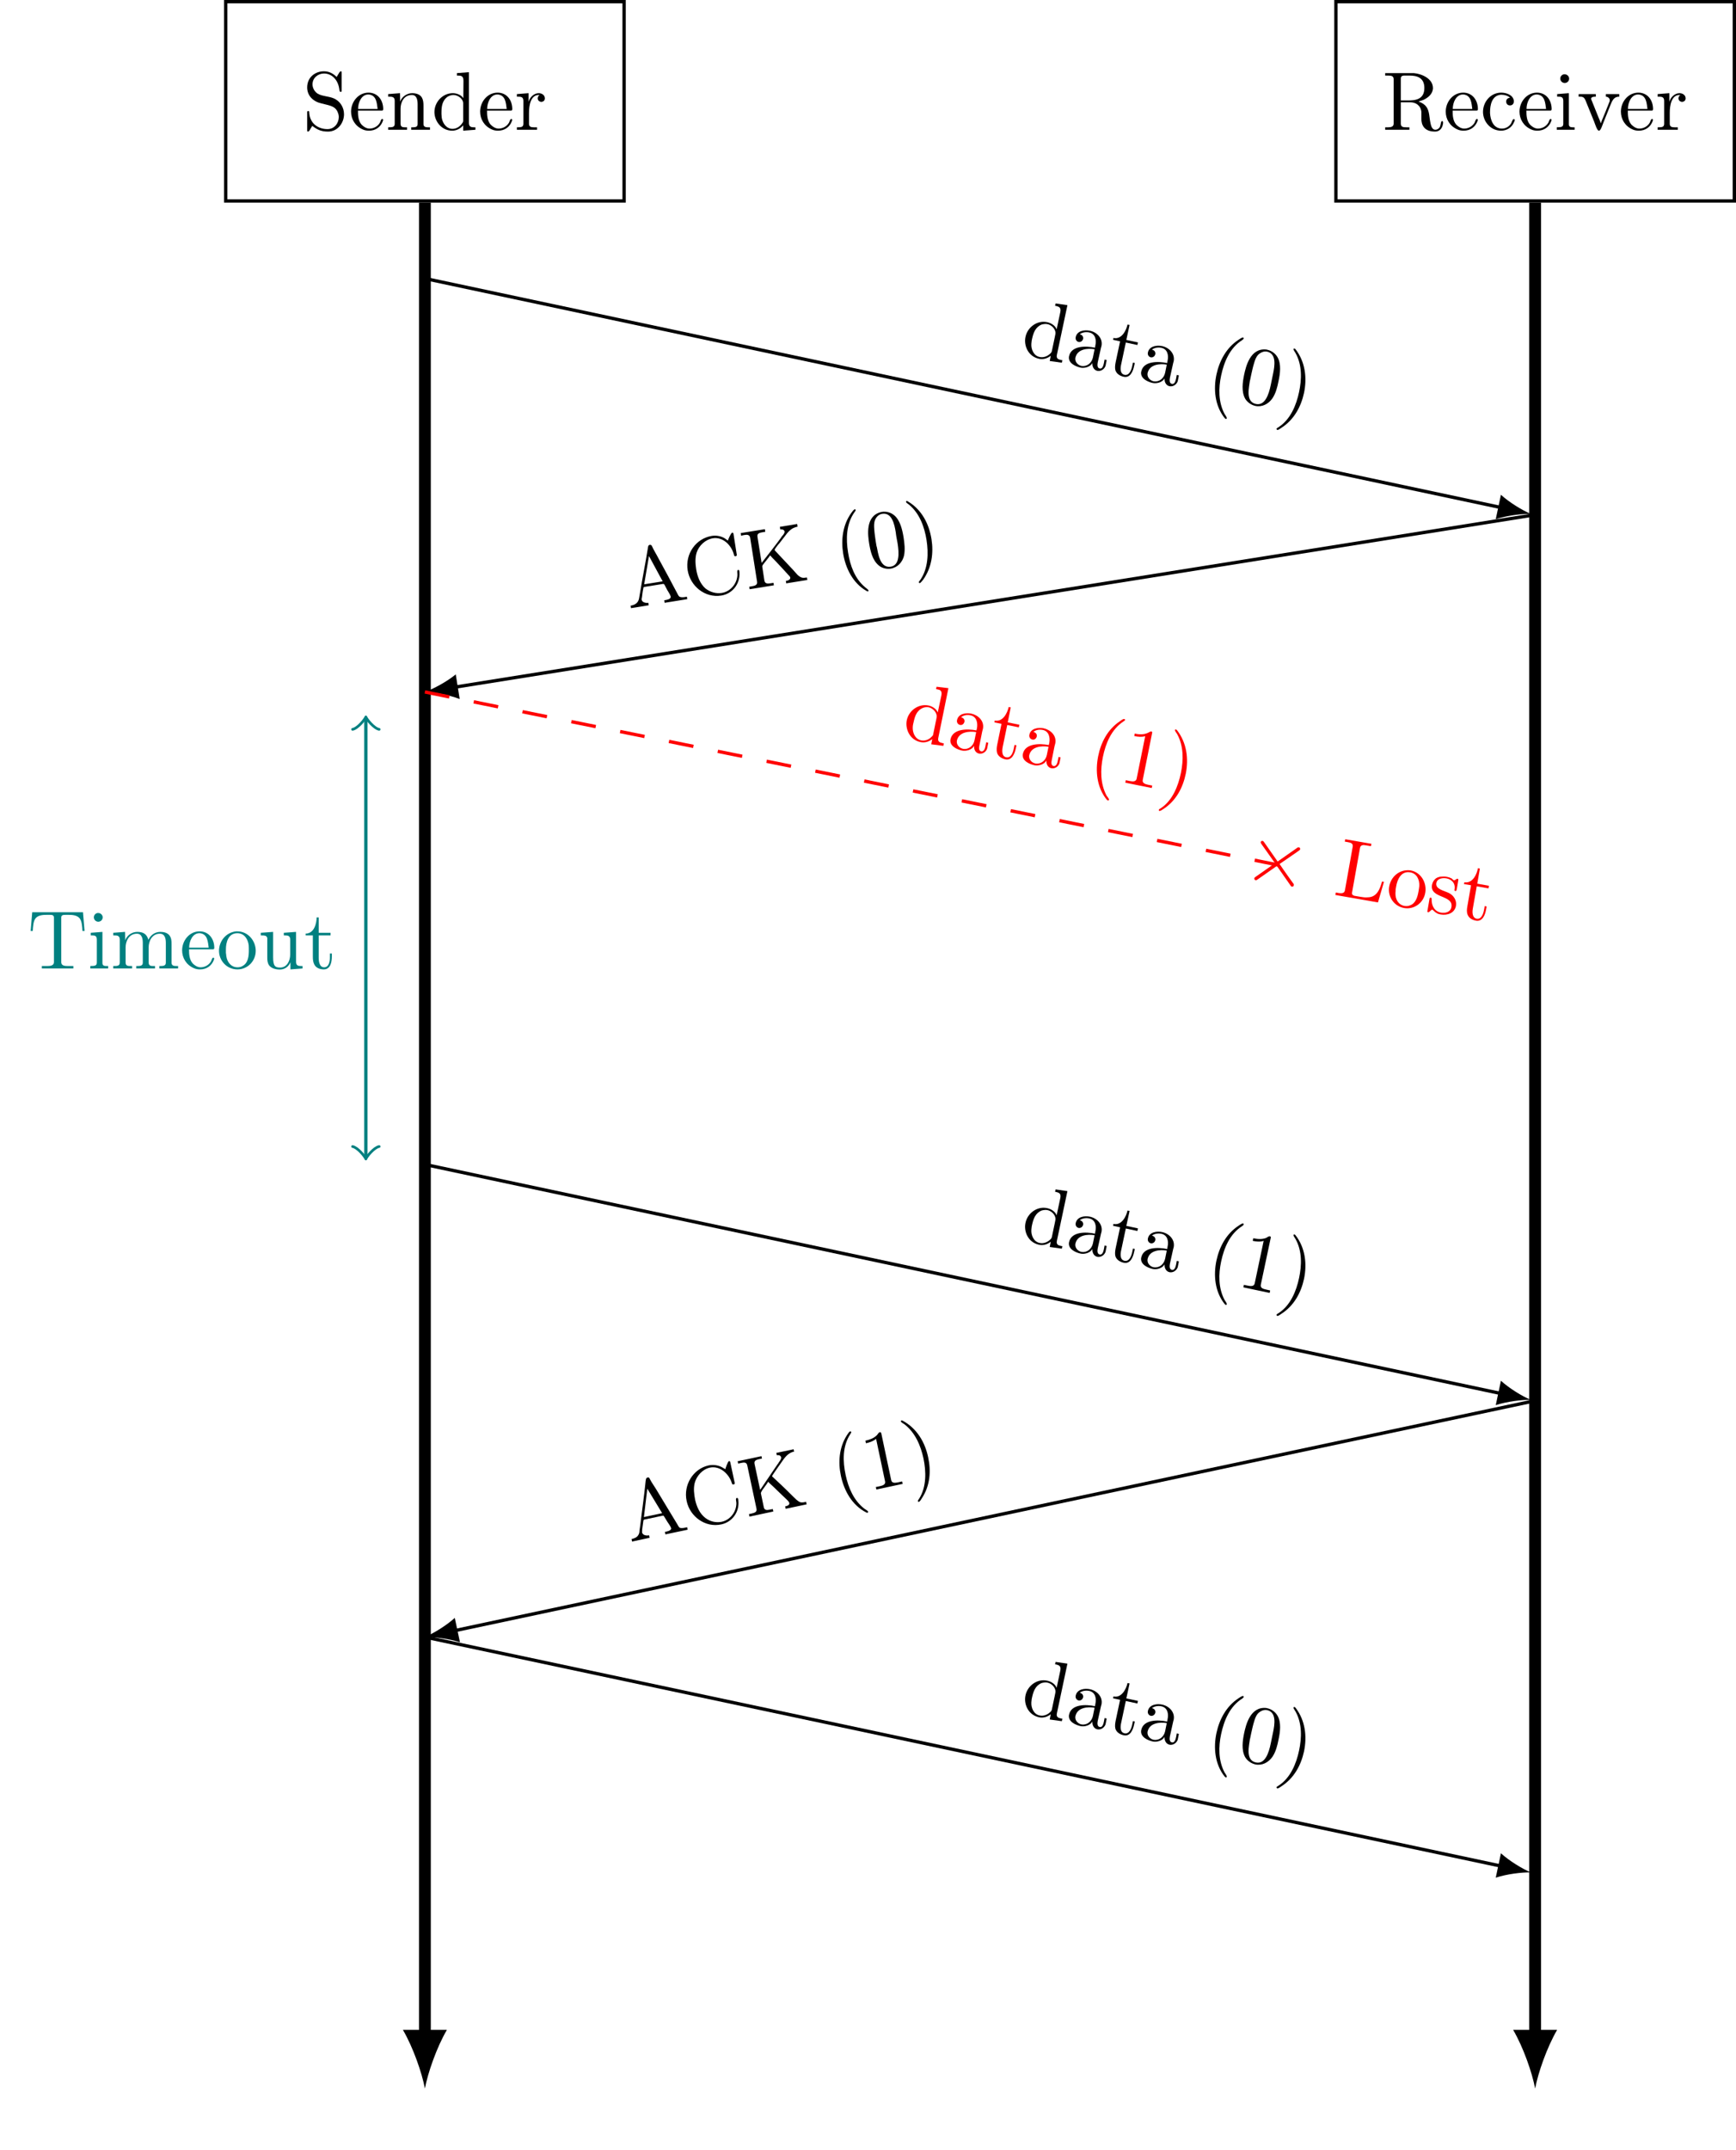 <?xml version="1.0" encoding="UTF-8"?>
<svg xmlns="http://www.w3.org/2000/svg" xmlns:xlink="http://www.w3.org/1999/xlink" width="208.367pt" height="257.919pt" viewBox="0 0 208.367 257.919" version="1.1">
<defs>
<g>
<symbol overflow="visible" id="glyph0-0">
<path style="stroke:none;" d=""/>
</symbol>
<symbol overflow="visible" id="glyph0-1">
<path style="stroke:none;" d="M 1.156 -0.484 C 1.781 0 2.266 0.203 3.047 0.203 C 4.234 0.203 4.969 -0.859 4.969 -1.875 C 4.969 -2.703 4.5 -3.469 3.703 -3.797 C 3.094 -4.047 2.344 -4.031 1.812 -4.344 C 1.422 -4.594 1.188 -5.031 1.188 -5.469 C 1.188 -6.25 1.859 -6.766 2.562 -6.766 C 3.547 -6.766 4.234 -5.969 4.391 -4.969 C 4.422 -4.828 4.391 -4.562 4.578 -4.562 C 4.688 -4.562 4.688 -4.641 4.688 -4.734 L 4.688 -6.891 C 4.688 -6.969 4.672 -7.031 4.594 -7.031 C 4.453 -7.031 4.344 -6.766 4.25 -6.625 C 4.203 -6.547 4.125 -6.438 4.094 -6.344 C 3.672 -6.75 3.203 -7.031 2.547 -7.031 C 1.562 -7.031 0.547 -6.359 0.547 -5.094 C 0.547 -4.062 1.312 -3.375 2.281 -3.172 C 2.5 -3.125 2.688 -3.062 2.906 -3.016 C 3.453 -2.875 4.016 -2.734 4.25 -2.031 C 4.312 -1.875 4.344 -1.719 4.344 -1.562 C 4.344 -0.812 3.828 -0.094 2.984 -0.094 C 2 -0.094 1.031 -0.625 0.828 -1.781 C 0.812 -1.859 0.812 -1.969 0.797 -2.047 L 0.797 -2.125 C 0.797 -2.219 0.75 -2.266 0.672 -2.266 C 0.562 -2.266 0.547 -2.188 0.547 -2.125 L 0.547 0.062 C 0.547 0.141 0.562 0.203 0.641 0.203 C 0.797 0.203 0.906 -0.062 0.984 -0.203 C 1.047 -0.297 1.109 -0.391 1.156 -0.484 Z M 1.156 -0.484 "/>
</symbol>
<symbol overflow="visible" id="glyph0-2">
<path style="stroke:none;" d="M 1.109 -2.312 L 3.984 -2.312 C 4.094 -2.312 4.141 -2.375 4.141 -2.5 C 4.141 -3.547 3.5 -4.469 2.375 -4.469 C 1.156 -4.469 0.281 -3.375 0.281 -2.188 C 0.281 -1.281 0.781 -0.453 1.672 -0.062 C 1.891 0.047 2.156 0.094 2.406 0.094 L 2.438 0.094 C 3.203 0.094 3.844 -0.328 4.109 -1.094 C 4.125 -1.125 4.125 -1.172 4.125 -1.203 C 4.125 -1.266 4.094 -1.312 4.016 -1.312 C 3.875 -1.312 3.812 -0.984 3.75 -0.875 C 3.5 -0.438 3.016 -0.156 2.5 -0.156 C 2.141 -0.156 1.812 -0.359 1.547 -0.625 C 1.141 -1.094 1.109 -1.734 1.109 -2.312 Z M 1.125 -2.516 C 1.125 -3.297 1.531 -4.25 2.359 -4.25 L 2.406 -4.25 C 3.375 -4.156 3.375 -3.125 3.469 -2.516 Z M 1.125 -2.516 "/>
</symbol>
<symbol overflow="visible" id="glyph0-3">
<path style="stroke:none;" d="M 0.312 -4.297 L 0.312 -3.984 L 0.469 -3.984 C 0.797 -3.984 1.094 -3.953 1.094 -3.484 L 1.094 -0.734 C 1.094 -0.328 0.812 -0.312 0.375 -0.312 L 0.312 -0.312 L 0.312 -0.016 L 2.578 -0.016 L 2.578 -0.312 L 2.312 -0.312 C 2.031 -0.312 1.797 -0.359 1.797 -0.734 L 1.797 -2.547 C 1.797 -3.266 2.156 -4.188 3.156 -4.188 C 3.781 -4.188 3.844 -3.5 3.844 -3.078 L 3.844 -0.688 C 3.844 -0.344 3.562 -0.312 3.25 -0.312 L 3.078 -0.312 L 3.078 -0.016 L 5.328 -0.016 L 5.328 -0.312 L 5.078 -0.312 C 4.812 -0.312 4.547 -0.359 4.547 -0.703 L 4.547 -2.875 C 4.547 -3.203 4.531 -3.547 4.375 -3.844 C 4.141 -4.281 3.641 -4.406 3.188 -4.406 C 2.578 -4.406 1.938 -3.984 1.75 -3.391 L 1.734 -4.406 Z M 0.312 -4.297 "/>
</symbol>
<symbol overflow="visible" id="glyph0-4">
<path style="stroke:none;" d="M 3.031 -6.812 L 3.031 -6.516 L 3.188 -6.516 C 3.531 -6.516 3.812 -6.469 3.812 -5.891 L 3.797 -3.797 C 3.562 -4.203 2.984 -4.406 2.531 -4.406 C 1.312 -4.406 0.328 -3.344 0.328 -2.141 C 0.328 -1.078 1.141 0.094 2.469 0.094 C 2.984 0.094 3.453 -0.156 3.781 -0.547 L 3.781 0.094 L 5.25 -0.016 L 5.25 -0.312 L 5.078 -0.312 C 4.781 -0.312 4.469 -0.344 4.469 -0.812 L 4.469 -6.922 Z M 1.172 -1.906 L 1.172 -2.047 C 1.172 -2.797 1.25 -3.531 1.938 -4 C 2.141 -4.109 2.375 -4.188 2.609 -4.188 C 3.094 -4.188 3.781 -3.781 3.781 -3.156 C 3.781 -3.031 3.781 -2.906 3.781 -2.766 L 3.781 -1.109 C 3.781 -0.984 3.734 -0.891 3.656 -0.797 C 3.406 -0.406 2.969 -0.125 2.5 -0.125 C 1.781 -0.125 1.312 -0.781 1.203 -1.469 C 1.188 -1.609 1.188 -1.766 1.172 -1.906 Z M 1.172 -1.906 "/>
</symbol>
<symbol overflow="visible" id="glyph0-5">
<path style="stroke:none;" d="M 0.266 -4.297 L 0.266 -3.984 L 0.422 -3.984 C 0.75 -3.984 1.047 -3.953 1.047 -3.484 L 1.047 -0.734 C 1.047 -0.328 0.766 -0.312 0.328 -0.312 L 0.266 -0.312 L 0.266 -0.016 L 2.688 -0.016 L 2.688 -0.312 C 2.562 -0.312 2.422 -0.312 2.297 -0.312 C 1.984 -0.312 1.719 -0.359 1.719 -0.734 L 1.719 -2.047 C 1.719 -2.906 1.906 -4.188 2.891 -4.188 C 2.938 -4.188 2.953 -4.188 3 -4.172 C 2.844 -4.109 2.766 -3.953 2.766 -3.781 C 2.766 -3.562 2.922 -3.406 3.156 -3.359 C 3.438 -3.359 3.625 -3.531 3.625 -3.781 C 3.625 -4.188 3.25 -4.406 2.891 -4.406 C 2.297 -4.406 1.781 -3.875 1.672 -3.344 L 1.672 -4.406 Z M 0.266 -4.297 "/>
</symbol>
<symbol overflow="visible" id="glyph0-6">
<path style="stroke:none;" d="M 0.344 -6.812 L 0.344 -6.516 C 0.469 -6.516 0.594 -6.516 0.719 -6.516 C 1.078 -6.516 1.359 -6.469 1.359 -6.078 L 1.359 -0.75 C 1.359 -0.375 1.031 -0.312 0.703 -0.312 C 0.562 -0.312 0.453 -0.312 0.344 -0.312 L 0.344 -0.016 L 3.25 -0.016 L 3.25 -0.312 L 2.906 -0.312 C 2.5 -0.312 2.219 -0.344 2.219 -0.75 L 2.219 -3.312 L 3.359 -3.312 C 4.016 -3.312 4.609 -2.938 4.688 -2.156 L 4.688 -1.328 C 4.688 -0.656 4.969 0.203 6.328 0.203 C 6.797 0.203 7.219 -0.094 7.297 -0.828 L 7.297 -0.875 C 7.297 -0.953 7.266 -1.062 7.172 -1.062 C 7 -1.062 7.031 -0.531 6.875 -0.297 C 6.75 -0.125 6.562 -0.016 6.375 -0.016 C 5.891 -0.016 5.812 -0.672 5.734 -1.062 L 5.625 -1.828 C 5.516 -2.531 5.281 -3.078 4.344 -3.406 C 4.531 -3.469 4.719 -3.516 4.922 -3.594 C 5.469 -3.844 6.016 -4.281 6.078 -4.938 L 6.078 -5.016 C 6.078 -6.156 4.719 -6.734 3.781 -6.812 C 3.625 -6.812 3.453 -6.812 3.297 -6.812 Z M 2.219 -3.531 L 2.219 -6.141 C 2.219 -6.406 2.328 -6.484 2.578 -6.516 L 3.297 -6.516 C 4.109 -6.516 5.047 -6.297 5.047 -5.031 C 5.047 -3.641 3.953 -3.531 3.078 -3.531 Z M 2.219 -3.531 "/>
</symbol>
<symbol overflow="visible" id="glyph0-7">
<path style="stroke:none;" d="M 3.578 -3.859 C 3.312 -3.844 3.109 -3.672 3.109 -3.406 C 3.109 -3.125 3.297 -2.938 3.562 -2.938 C 3.875 -2.938 4.031 -3.156 4.031 -3.438 L 4.031 -3.5 C 3.922 -4.234 3.078 -4.469 2.5 -4.469 C 1.281 -4.469 0.328 -3.406 0.328 -2.156 C 0.328 -1.031 1.203 0.094 2.5 0.094 C 3.156 0.094 3.797 -0.266 4.062 -0.953 C 4.094 -1.016 4.141 -1.109 4.141 -1.172 C 4.141 -1.25 4.094 -1.297 4.016 -1.297 C 3.875 -1.297 3.781 -0.922 3.703 -0.781 C 3.469 -0.406 3.062 -0.156 2.609 -0.156 C 1.547 -0.156 1.219 -1.219 1.172 -2 L 1.172 -2.125 C 1.172 -2.922 1.359 -4.109 2.453 -4.219 L 2.531 -4.219 C 2.906 -4.219 3.297 -4.109 3.578 -3.859 Z M 3.578 -3.859 "/>
</symbol>
<symbol overflow="visible" id="glyph0-8">
<path style="stroke:none;" d="M 0.375 -4.297 L 0.375 -3.984 L 0.562 -3.984 C 0.844 -3.984 1.109 -3.953 1.109 -3.484 L 1.109 -0.734 C 1.109 -0.375 0.922 -0.312 0.328 -0.312 L 0.328 -0.016 L 2.469 -0.016 L 2.469 -0.312 L 2.266 -0.312 C 2.016 -0.312 1.781 -0.344 1.781 -0.672 L 1.781 -4.406 Z M 1.203 -6.672 C 0.953 -6.641 0.75 -6.422 0.75 -6.156 C 0.75 -5.859 1 -5.625 1.281 -5.625 C 1.562 -5.625 1.812 -5.844 1.812 -6.156 C 1.812 -6.438 1.562 -6.672 1.281 -6.672 C 1.25 -6.672 1.234 -6.672 1.203 -6.672 Z M 1.203 -6.672 "/>
</symbol>
<symbol overflow="visible" id="glyph0-9">
<path style="stroke:none;" d="M 0.188 -4.297 L 0.188 -3.984 L 0.375 -3.984 C 0.875 -3.984 0.922 -3.781 1.219 -3.031 L 2.031 -1.031 C 2.188 -0.641 2.391 0.094 2.625 0.094 C 2.859 0.094 3.047 -0.625 3.203 -0.984 L 4.031 -3.047 C 4.281 -3.672 4.5 -3.984 5.062 -3.984 L 5.062 -4.297 L 3.453 -4.297 L 3.453 -3.984 C 3.672 -3.984 3.922 -3.812 3.922 -3.578 C 3.922 -3.453 3.875 -3.312 3.812 -3.188 C 3.531 -2.469 3.25 -1.781 2.953 -1.078 C 2.938 -0.984 2.875 -0.891 2.859 -0.797 L 2.844 -0.797 C 2.781 -1.031 2.672 -1.25 2.578 -1.484 L 1.766 -3.5 C 1.734 -3.578 1.688 -3.656 1.688 -3.734 L 1.688 -3.781 C 1.75 -3.984 2.047 -3.984 2.25 -3.984 L 2.25 -4.297 Z M 0.188 -4.297 "/>
</symbol>
<symbol overflow="visible" id="glyph0-10">
<path style="stroke:none;" d="M 0.547 -6.766 L 0.359 -4.516 L 0.609 -4.516 C 0.641 -5.031 0.672 -5.734 0.984 -6.078 C 1.328 -6.438 1.891 -6.453 2.359 -6.453 L 2.609 -6.453 C 2.875 -6.453 3.156 -6.453 3.156 -6.125 L 3.156 -0.766 C 3.156 -0.375 2.75 -0.312 2.391 -0.312 C 2.266 -0.312 2.141 -0.312 2.031 -0.312 L 1.703 -0.312 L 1.703 -0.016 L 5.484 -0.016 L 5.484 -0.312 L 4.812 -0.312 C 4.422 -0.312 4.031 -0.359 4.031 -0.766 L 4.031 -6.125 C 4.031 -6.406 4.203 -6.453 4.578 -6.453 L 4.828 -6.453 C 5.297 -6.453 5.859 -6.438 6.203 -6.078 C 6.516 -5.734 6.547 -5.031 6.578 -4.516 L 6.828 -4.516 L 6.641 -6.766 Z M 0.547 -6.766 "/>
</symbol>
<symbol overflow="visible" id="glyph0-11">
<path style="stroke:none;" d="M 0.312 -4.297 L 0.312 -3.984 L 0.469 -3.984 C 0.797 -3.984 1.094 -3.953 1.094 -3.484 L 1.094 -0.734 C 1.094 -0.328 0.812 -0.312 0.375 -0.312 L 0.312 -0.312 L 0.312 -0.016 L 2.578 -0.016 L 2.578 -0.312 L 2.312 -0.312 C 2.031 -0.312 1.797 -0.359 1.797 -0.734 L 1.797 -2.547 C 1.797 -3.281 2.188 -4.188 3.156 -4.188 C 3.781 -4.188 3.859 -3.531 3.859 -3.078 L 3.859 -0.703 C 3.859 -0.344 3.562 -0.312 3.234 -0.312 L 3.078 -0.312 L 3.078 -0.016 L 5.328 -0.016 L 5.328 -0.312 L 5.078 -0.312 C 4.797 -0.312 4.562 -0.359 4.562 -0.734 L 4.562 -2.547 C 4.562 -3.281 4.953 -4.188 5.906 -4.188 C 6.547 -4.188 6.625 -3.531 6.625 -3.078 L 6.625 -0.703 C 6.625 -0.344 6.312 -0.312 5.984 -0.312 L 5.844 -0.312 L 5.844 -0.016 L 8.094 -0.016 L 8.094 -0.312 L 7.891 -0.312 C 7.594 -0.312 7.312 -0.344 7.312 -0.703 L 7.312 -2.953 C 7.312 -3.312 7.297 -3.656 7.062 -3.984 C 6.797 -4.312 6.375 -4.406 5.969 -4.406 C 5.328 -4.406 4.797 -4.031 4.531 -3.453 C 4.344 -4.156 3.891 -4.406 3.203 -4.406 C 2.562 -4.406 1.953 -4 1.75 -3.391 L 1.734 -4.406 Z M 0.312 -4.297 "/>
</symbol>
<symbol overflow="visible" id="glyph0-12">
<path style="stroke:none;" d="M 2.344 -4.469 C 1.094 -4.344 0.281 -3.281 0.281 -2.125 C 0.281 -1 1.172 0.094 2.5 0.094 C 3.688 0.094 4.688 -0.875 4.688 -2.141 C 4.688 -3.312 3.797 -4.469 2.469 -4.469 C 2.438 -4.469 2.375 -4.469 2.344 -4.469 Z M 1.109 -1.891 L 1.109 -2.328 C 1.109 -3.094 1.359 -4.25 2.484 -4.25 C 3.297 -4.25 3.75 -3.562 3.844 -2.812 C 3.859 -2.594 3.859 -2.375 3.859 -2.156 C 3.859 -1.516 3.781 -0.703 3.156 -0.344 C 2.953 -0.203 2.734 -0.156 2.5 -0.156 C 1.781 -0.156 1.266 -0.719 1.156 -1.5 C 1.141 -1.625 1.141 -1.766 1.109 -1.891 Z M 1.109 -1.891 "/>
</symbol>
<symbol overflow="visible" id="glyph0-13">
<path style="stroke:none;" d="M 0.312 -4.297 L 0.312 -3.984 L 0.453 -3.984 C 0.734 -3.984 1.031 -3.969 1.094 -3.672 C 1.094 -3.562 1.094 -3.453 1.094 -3.344 L 1.094 -1.359 C 1.094 -1.031 1.109 -0.734 1.281 -0.438 C 1.562 -0.016 2.125 0.109 2.594 0.109 C 3.047 0.109 3.453 -0.094 3.703 -0.453 C 3.766 -0.562 3.844 -0.656 3.875 -0.781 L 3.875 0.094 L 5.328 -0.016 L 5.328 -0.312 L 5.172 -0.312 C 4.844 -0.312 4.547 -0.344 4.547 -0.797 L 4.547 -4.406 L 3.078 -4.297 L 3.078 -3.984 L 3.219 -3.984 C 3.547 -3.984 3.844 -3.953 3.844 -3.484 L 3.844 -1.688 C 3.844 -0.953 3.469 -0.125 2.641 -0.125 C 2.078 -0.125 1.797 -0.266 1.797 -1.328 L 1.797 -4.406 Z M 0.312 -4.297 "/>
</symbol>
<symbol overflow="visible" id="glyph0-14">
<path style="stroke:none;" d="M 1.484 -6.141 C 1.484 -5.453 1.203 -4.203 0.172 -4.203 L 0.172 -3.984 L 1.031 -3.984 L 1.031 -1.422 C 1.031 -1.094 1.062 -0.75 1.219 -0.469 C 1.438 -0.062 1.906 0.094 2.344 0.094 C 3.156 0.094 3.312 -0.812 3.312 -1.453 L 3.312 -1.812 L 3.078 -1.812 C 3.078 -1.672 3.078 -1.516 3.078 -1.359 C 3.078 -0.922 2.984 -0.156 2.391 -0.156 C 1.828 -0.156 1.734 -0.844 1.734 -1.281 L 1.734 -3.984 L 3.156 -3.984 L 3.156 -4.297 L 1.734 -4.297 L 1.734 -6.141 Z M 1.484 -6.141 "/>
</symbol>
<symbol overflow="visible" id="glyph1-0">
<path style="stroke:none;" d=""/>
</symbol>
<symbol overflow="visible" id="glyph1-1">
<path style="stroke:none;" d="M 4.297 -2.047 L 2.688 -4.344 C 2.578 -4.484 2.562 -4.516 2.484 -4.516 C 2.375 -4.547 2.281 -4.484 2.266 -4.359 C 2.25 -4.312 2.266 -4.297 2.344 -4.156 L 3.984 -1.844 L 1.641 -0.203 C 1.531 -0.125 1.516 -0.109 1.5 -0.047 C 1.484 0.078 1.547 0.172 1.656 0.203 C 1.734 0.203 1.75 0.203 1.906 0.094 L 4.203 -1.516 L 5.875 0.875 C 5.891 0.891 5.938 0.953 6 0.969 C 6.125 0.984 6.219 0.922 6.234 0.797 C 6.234 0.781 6.25 0.75 6.234 0.672 C 6.219 0.656 4.922 -1.141 4.531 -1.75 L 6.641 -3.203 C 6.703 -3.266 6.875 -3.359 6.938 -3.422 C 6.938 -3.438 6.984 -3.469 7 -3.516 C 7.016 -3.641 6.953 -3.734 6.828 -3.75 C 6.75 -3.766 6.719 -3.75 6.594 -3.656 Z M 4.297 -2.047 "/>
</symbol>
<symbol overflow="visible" id="glyph2-0">
<path style="stroke:none;" d=""/>
</symbol>
<symbol overflow="visible" id="glyph2-1">
<path style="stroke:none;" d="M 1.516 -6.641 L 1.453 -6.359 C 1.578 -6.344 1.703 -6.312 1.812 -6.297 C 2.172 -6.234 2.469 -6.141 2.406 -5.75 L 1.469 -0.5 C 1.406 -0.141 1.062 -0.141 0.719 -0.188 C 0.594 -0.219 0.484 -0.234 0.375 -0.25 L 0.328 0.047 L 5.438 0.938 L 6.156 -1.531 L 5.922 -1.562 C 5.703 -0.797 5.375 0.312 4.219 0.328 C 3.891 0.359 3.609 0.312 3.328 0.266 L 2.594 0.141 C 2.422 0.078 2.281 0 2.328 -0.25 L 3.281 -5.594 C 3.344 -5.984 3.688 -5.969 4.016 -5.906 C 4.125 -5.891 4.219 -5.875 4.312 -5.859 L 4.594 -5.812 L 4.656 -6.094 Z M 1.516 -6.641 "/>
</symbol>
<symbol overflow="visible" id="glyph2-2">
<path style="stroke:none;" d="M 3.094 -4 C 1.828 -4.094 0.844 -3.188 0.656 -2.047 C 0.453 -0.938 1.141 0.297 2.453 0.531 C 3.609 0.734 4.766 -0.047 4.984 -1.297 C 5.188 -2.453 4.516 -3.75 3.219 -3.984 C 3.188 -3.984 3.125 -4 3.094 -4 Z M 1.422 -1.672 L 1.5 -2.109 C 1.625 -2.859 2.078 -3.953 3.188 -3.75 C 3.984 -3.609 4.312 -2.859 4.266 -2.094 C 4.25 -1.875 4.203 -1.672 4.172 -1.453 C 4.062 -0.828 3.844 -0.031 3.172 0.203 C 2.938 0.312 2.719 0.312 2.5 0.281 C 1.781 0.156 1.375 -0.484 1.406 -1.281 C 1.406 -1.391 1.438 -1.531 1.422 -1.672 Z M 1.422 -1.672 "/>
</symbol>
<symbol overflow="visible" id="glyph2-3">
<path style="stroke:none;" d="M 2.5 -4.109 C 2.141 -4.125 1.734 -4.125 1.406 -3.922 C 1.141 -3.75 0.953 -3.453 0.891 -3.125 C 0.594 -1.453 3.484 -1.938 3.219 -0.453 C 3.125 0.125 2.531 0.312 1.984 0.219 C 1.25 0.094 0.828 -0.516 0.844 -1.391 C 0.844 -1.484 0.844 -1.562 0.75 -1.578 C 0.672 -1.594 0.609 -1.547 0.594 -1.469 L 0.328 0.078 C 0.328 0.125 0.359 0.156 0.406 0.172 L 0.422 0.172 C 0.562 0.203 0.781 -0.141 0.906 -0.141 L 0.922 -0.141 C 1 -0.125 1.234 0.172 1.438 0.266 C 1.562 0.359 1.75 0.406 1.922 0.438 C 2.734 0.578 3.609 0.281 3.766 -0.609 C 3.875 -1.25 3.484 -1.875 2.875 -2.156 C 2.281 -2.438 1.281 -2.609 1.406 -3.328 C 1.516 -3.922 2.219 -3.969 2.641 -3.891 C 3.125 -3.797 3.734 -3.406 3.594 -2.578 C 3.578 -2.484 3.562 -2.406 3.672 -2.375 C 3.781 -2.359 3.828 -2.438 3.844 -2.531 C 3.859 -2.578 3.859 -2.641 3.875 -2.672 L 4.047 -3.688 C 4.062 -3.75 4.047 -3.828 3.969 -3.844 C 3.812 -3.875 3.656 -3.641 3.547 -3.656 L 3.531 -3.656 C 3.453 -3.672 3.312 -3.828 3.234 -3.891 C 3.047 -3.984 2.859 -4.047 2.672 -4.078 C 2.609 -4.078 2.562 -4.094 2.5 -4.109 Z M 2.5 -4.109 "/>
</symbol>
<symbol overflow="visible" id="glyph2-4">
<path style="stroke:none;" d="M 2.531 -5.797 C 2.422 -5.125 1.922 -3.938 0.906 -4.109 L 0.859 -3.891 L 1.703 -3.75 L 1.266 -1.234 C 1.203 -0.906 1.172 -0.547 1.281 -0.25 C 1.438 0.188 1.859 0.422 2.297 0.5 C 3.094 0.641 3.406 -0.219 3.516 -0.859 L 3.578 -1.203 L 3.344 -1.25 C 3.328 -1.109 3.297 -0.969 3.266 -0.812 C 3.188 -0.375 2.969 0.359 2.391 0.266 C 1.828 0.156 1.844 -0.531 1.922 -0.969 L 2.391 -3.625 L 3.797 -3.375 L 3.859 -3.688 L 2.453 -3.938 L 2.766 -5.75 Z M 2.531 -5.797 "/>
</symbol>
<symbol overflow="visible" id="glyph3-0">
<path style="stroke:none;" d=""/>
</symbol>
<symbol overflow="visible" id="glyph3-1">
<path style="stroke:none;" d="M 4.391 -6.031 L 4.328 -5.75 L 4.484 -5.719 C 4.812 -5.641 5.078 -5.531 4.953 -4.969 L 4.516 -2.922 C 4.359 -3.375 3.844 -3.688 3.391 -3.781 C 2.203 -4.047 1.031 -3.203 0.781 -2.031 C 0.547 -0.984 1.094 0.328 2.406 0.609 C 2.906 0.719 3.406 0.562 3.812 0.25 L 3.688 0.875 L 5.141 1.078 L 5.203 0.781 L 5.031 0.75 C 4.734 0.688 4.453 0.594 4.547 0.141 L 5.812 -5.828 Z M 1.531 -1.609 L 1.562 -1.75 C 1.719 -2.484 1.953 -3.188 2.719 -3.5 C 2.953 -3.562 3.203 -3.594 3.422 -3.547 C 3.906 -3.453 4.484 -2.922 4.359 -2.312 C 4.328 -2.188 4.312 -2.062 4.281 -1.922 L 3.938 -0.297 C 3.906 -0.188 3.844 -0.094 3.75 -0.016 C 3.406 0.312 2.938 0.5 2.469 0.391 C 1.781 0.25 1.438 -0.5 1.484 -1.188 C 1.484 -1.328 1.531 -1.484 1.531 -1.609 Z M 1.531 -1.609 "/>
</symbol>
<symbol overflow="visible" id="glyph3-2">
<path style="stroke:none;" d="M 1.875 -3.484 C 2.188 -3.734 2.641 -3.781 3.016 -3.703 C 3.734 -3.547 3.906 -2.828 3.75 -2.141 L 3.703 -1.875 C 2.594 -2.109 0.859 -2.125 0.594 -0.859 L 0.578 -0.781 C 0.484 0 1.406 0.391 1.969 0.516 C 2.453 0.625 3.172 0.422 3.391 -0.047 C 3.359 0.391 3.562 0.812 3.984 0.906 C 4.391 0.984 4.812 0.734 4.969 0.312 L 5.109 -0.391 L 4.859 -0.453 L 4.766 0.031 C 4.703 0.312 4.578 0.688 4.281 0.625 C 3.953 0.562 3.984 0.172 4.031 -0.094 L 4.391 -1.719 C 4.406 -1.844 4.453 -1.953 4.484 -2.078 C 4.672 -3.016 3.922 -3.734 3.109 -3.906 C 2.484 -4.047 1.547 -3.922 1.391 -3.141 C 1.328 -2.875 1.484 -2.625 1.734 -2.562 C 2.016 -2.516 2.219 -2.703 2.281 -2.938 C 2.328 -3.219 2.156 -3.422 1.875 -3.484 Z M 3.656 -1.688 L 3.453 -0.688 C 3.297 -0.016 2.734 0.422 2.094 0.312 L 2.062 0.312 C 1.609 0.203 1.25 -0.219 1.359 -0.703 L 1.375 -0.75 C 1.641 -1.719 2.828 -1.828 3.656 -1.688 Z M 3.656 -1.688 "/>
</symbol>
<symbol overflow="visible" id="glyph3-3">
<path style="stroke:none;" d="M 2.734 -5.688 C 2.594 -5.016 2.047 -3.859 1.047 -4.078 L 1 -3.859 L 1.844 -3.672 L 1.312 -1.172 C 1.25 -0.844 1.203 -0.516 1.281 -0.203 C 1.422 0.234 1.844 0.484 2.281 0.578 C 3.078 0.75 3.406 -0.109 3.531 -0.734 L 3.609 -1.078 L 3.391 -1.125 C 3.359 -1 3.328 -0.844 3.297 -0.688 C 3.203 -0.266 2.953 0.469 2.375 0.344 C 1.812 0.219 1.875 -0.469 1.969 -0.891 L 2.531 -3.531 L 3.922 -3.234 L 3.984 -3.547 L 2.594 -3.844 L 2.984 -5.641 Z M 2.734 -5.688 "/>
</symbol>
<symbol overflow="visible" id="glyph3-4">
<path style="stroke:none;" d="M 4.656 -6.672 C 4.5 -6.641 4.281 -6.484 4.141 -6.391 C 2.688 -5.438 1.859 -3.891 1.5 -2.234 C 1.125 -0.484 1.297 1.516 2.484 3 C 2.531 3.031 2.578 3.094 2.625 3.109 C 2.688 3.125 2.734 3.062 2.734 3.016 C 2.766 2.906 2.562 2.656 2.469 2.5 C 1.719 1.078 1.734 -0.578 2.062 -2.109 C 2.406 -3.719 3.094 -5.422 4.594 -6.359 C 4.641 -6.406 4.75 -6.469 4.766 -6.547 C 4.781 -6.609 4.75 -6.656 4.703 -6.656 C 4.688 -6.672 4.672 -6.672 4.656 -6.672 Z M 4.656 -6.672 "/>
</symbol>
<symbol overflow="visible" id="glyph3-5">
<path style="stroke:none;" d="M 3.703 -6.031 C 1.75 -6.25 1.234 -3.953 1.031 -3.016 C 0.844 -2.094 0.688 -1.016 1.141 -0.156 C 1.391 0.281 1.875 0.625 2.375 0.734 C 3.188 0.906 3.953 0.5 4.422 -0.172 C 4.844 -0.797 5.016 -1.531 5.156 -2.234 C 5.359 -3.156 5.5 -4.297 5.047 -5.094 C 4.797 -5.547 4.328 -5.891 3.828 -6 C 3.781 -6.016 3.75 -6.016 3.703 -6.031 Z M 1.719 -2.266 C 1.75 -2.359 1.766 -2.438 1.781 -2.531 L 1.875 -2.984 C 1.984 -3.469 2.078 -3.922 2.219 -4.375 C 2.328 -4.75 2.453 -5.141 2.734 -5.422 C 3.031 -5.688 3.406 -5.859 3.781 -5.781 C 4.938 -5.531 4.703 -4.078 4.5 -3.109 L 4.406 -2.656 C 4.344 -2.391 4.297 -2.109 4.234 -1.812 C 3.984 -0.578 3.516 0.734 2.438 0.5 C 1.125 0.219 1.656 -1.625 1.719 -2.266 Z M 1.719 -2.266 "/>
</symbol>
<symbol overflow="visible" id="glyph3-6">
<path style="stroke:none;" d="M 2.172 -7.203 C 2.109 -7.172 2.094 -7.156 2.078 -7.125 C 2.062 -7.016 2.25 -6.797 2.328 -6.641 C 3.125 -5.219 3.078 -3.5 2.75 -1.969 C 2.422 -0.406 1.719 1.328 0.281 2.25 C 0.219 2.297 0.062 2.359 0.047 2.438 C 0.047 2.5 0.078 2.562 0.141 2.578 C 0.266 2.594 0.516 2.406 0.625 2.328 C 2.141 1.359 2.984 -0.203 3.344 -1.859 C 3.719 -3.656 3.5 -5.562 2.344 -7.078 C 2.297 -7.125 2.266 -7.172 2.203 -7.188 C 2.188 -7.188 2.188 -7.188 2.172 -7.203 Z M 2.172 -7.203 "/>
</symbol>
<symbol overflow="visible" id="glyph3-7">
<path style="stroke:none;" d="M 2.125 -5.703 L 2.062 -5.391 C 2.484 -5.297 2.953 -5.25 3.375 -5.391 L 2.297 -0.281 C 2.219 0.094 1.828 0.062 1.453 -0.016 C 1.281 -0.047 1.125 -0.078 1 -0.109 L 0.938 0.188 L 4.094 0.859 L 4.156 0.562 C 3.984 0.516 3.828 0.484 3.672 0.453 C 3.281 0.375 2.953 0.25 3.031 -0.125 L 4.219 -5.734 C 4.25 -5.828 4.234 -5.906 4.125 -5.938 C 3.984 -5.969 3.781 -5.797 3.656 -5.734 C 3.156 -5.547 2.625 -5.594 2.125 -5.703 Z M 2.125 -5.703 "/>
</symbol>
<symbol overflow="visible" id="glyph4-0">
<path style="stroke:none;" d=""/>
</symbol>
<symbol overflow="visible" id="glyph4-1">
<path style="stroke:none;" d="M 0.266 -0.359 L 0.312 -0.062 L 2.438 -0.406 L 2.391 -0.703 C 2.078 -0.656 1.656 -0.75 1.594 -1.062 C 1.578 -1.172 1.609 -1.281 1.625 -1.359 C 1.672 -1.703 1.703 -2.047 1.781 -2.391 C 1.797 -2.484 1.781 -2.594 1.922 -2.609 L 4.156 -2.969 C 4.281 -2.984 4.312 -2.891 4.359 -2.812 L 4.672 -2.219 C 4.812 -1.984 5.047 -1.625 5.078 -1.438 L 5.078 -1.391 C 5.047 -1.141 4.656 -1.062 4.359 -1.016 L 4.297 -1 L 4.344 -0.703 L 7.062 -1.141 L 7.016 -1.438 L 6.75 -1.391 C 6.516 -1.359 6.281 -1.359 6.125 -1.438 C 6 -1.547 5.922 -1.703 5.859 -1.844 C 5.125 -3.234 4.375 -4.641 3.609 -6.031 C 3.375 -6.5 3.047 -7 2.828 -7.5 C 2.766 -7.625 2.703 -7.672 2.562 -7.656 C 2.359 -7.625 2.359 -7.406 2.328 -7.219 C 2.047 -5.453 1.688 -3.703 1.406 -1.969 L 1.297 -1.344 C 1.266 -1.141 1.219 -0.969 1.109 -0.812 C 0.906 -0.531 0.578 -0.406 0.266 -0.359 Z M 1.891 -2.922 L 2.469 -6.312 L 4.109 -3.281 Z M 1.891 -2.922 "/>
</symbol>
<symbol overflow="visible" id="glyph4-2">
<path style="stroke:none;" d="M 4.828 -7.031 C 4.703 -7.125 4.562 -7.234 4.438 -7.312 C 3.969 -7.594 3.406 -7.672 2.891 -7.594 C 0.984 -7.281 -0.312 -5.438 0 -3.469 C 0.312 -1.578 2.062 -0.125 4.031 -0.438 C 5.359 -0.641 6.312 -1.828 6.219 -3.219 C 6.219 -3.266 6.219 -3.297 6.203 -3.359 C 6.188 -3.469 6.156 -3.531 6.062 -3.516 C 5.875 -3.484 5.984 -3.094 5.969 -2.891 C 5.922 -1.875 5.156 -0.922 4.094 -0.75 C 3.375 -0.641 2.688 -0.859 2.125 -1.297 C 1.484 -1.875 1.172 -2.719 1.031 -3.547 C 0.922 -4.234 0.875 -4.938 1.078 -5.594 C 1.359 -6.438 2.109 -7.156 3.031 -7.312 C 4.25 -7.5 5.234 -6.469 5.531 -5.422 C 5.578 -5.328 5.547 -5.125 5.75 -5.156 C 5.891 -5.188 5.906 -5.25 5.891 -5.359 L 5.5 -7.844 C 5.484 -7.906 5.453 -8 5.344 -7.984 C 5.188 -7.953 4.844 -7.125 4.828 -7.031 Z M 4.828 -7.031 "/>
</symbol>
<symbol overflow="visible" id="glyph4-3">
<path style="stroke:none;" d="M -0.75 -6.797 L -0.703 -6.484 C -0.578 -6.516 -0.438 -6.547 -0.344 -6.562 C 0.016 -6.625 0.328 -6.625 0.391 -6.219 L 1.219 -0.953 C 1.281 -0.594 0.969 -0.469 0.625 -0.422 C 0.516 -0.406 0.391 -0.375 0.281 -0.359 L 0.328 -0.062 L 3.234 -0.531 L 3.188 -0.828 C 3.047 -0.812 2.922 -0.781 2.781 -0.766 C 2.453 -0.719 2.156 -0.734 2.094 -1.109 L 1.844 -2.75 C 1.812 -2.906 1.984 -3.078 2.078 -3.203 C 2.219 -3.359 2.344 -3.547 2.484 -3.719 C 2.578 -3.844 2.703 -3.969 2.766 -4.125 L 2.781 -4.125 C 2.969 -3.906 3.188 -3.688 3.391 -3.484 C 3.922 -2.922 4.438 -2.375 4.969 -1.781 C 5.062 -1.688 5.172 -1.594 5.203 -1.469 C 5.234 -1.234 4.969 -1.109 4.781 -1.078 L 4.672 -1.062 L 4.719 -0.766 L 7.25 -1.172 L 7.203 -1.469 C 6.984 -1.438 6.75 -1.391 6.547 -1.469 C 6.359 -1.547 6.188 -1.672 6.047 -1.812 L 5.531 -2.391 C 4.812 -3.156 4.109 -3.906 3.375 -4.688 C 3.344 -4.719 3.328 -4.75 3.328 -4.781 C 3.312 -4.859 3.703 -5.375 3.922 -5.609 L 4.516 -6.375 C 4.922 -6.938 5.359 -7.453 6.062 -7.562 L 6.078 -7.578 L 6.031 -7.891 L 3.953 -7.547 L 4 -7.234 C 4.172 -7.266 4.469 -7.234 4.516 -6.984 C 4.531 -6.797 4.375 -6.609 4.266 -6.484 L 4.172 -6.375 C 4.141 -6.312 4.094 -6.266 4.062 -6.203 C 3.312 -5.188 2.531 -4.203 1.766 -3.219 L 1.266 -6.344 C 1.188 -6.797 1.531 -6.844 2.109 -6.938 L 2.203 -6.953 L 2.156 -7.266 Z M -0.75 -6.797 "/>
</symbol>
<symbol overflow="visible" id="glyph4-4">
<path style="stroke:none;" d="M 1.953 -7.891 C 1.828 -7.828 1.672 -7.594 1.562 -7.453 C 0.562 -6.047 0.328 -4.297 0.594 -2.625 C 0.875 -0.844 1.766 0.969 3.406 1.891 C 3.469 1.922 3.516 1.953 3.562 1.953 C 3.625 1.938 3.641 1.875 3.641 1.844 C 3.625 1.734 3.344 1.547 3.219 1.438 C 1.984 0.391 1.438 -1.156 1.188 -2.719 C 0.922 -4.344 0.953 -6.172 1.984 -7.594 C 2.031 -7.656 2.109 -7.734 2.094 -7.828 C 2.094 -7.875 2.031 -7.922 1.969 -7.906 C 1.953 -7.906 1.953 -7.891 1.953 -7.891 Z M 1.953 -7.891 "/>
</symbol>
<symbol overflow="visible" id="glyph4-5">
<path style="stroke:none;" d="M 1.281 -6.953 C -0.594 -6.469 -0.266 -4.156 -0.109 -3.172 C 0.047 -2.25 0.281 -1.203 1.016 -0.578 C 1.406 -0.234 1.969 -0.094 2.469 -0.172 C 3.312 -0.312 3.891 -0.953 4.078 -1.75 C 4.219 -2.484 4.125 -3.234 4.016 -3.953 C 3.859 -4.891 3.594 -6 2.891 -6.578 C 2.484 -6.922 1.922 -7.062 1.422 -6.984 C 1.375 -6.984 1.328 -6.953 1.281 -6.953 Z M 0.812 -2.75 C 0.781 -2.828 0.766 -2.906 0.75 -3 L 0.672 -3.469 C 0.609 -3.938 0.531 -4.406 0.5 -4.891 C 0.469 -5.266 0.453 -5.703 0.609 -6.047 C 0.766 -6.406 1.062 -6.688 1.453 -6.75 C 2.609 -6.938 2.922 -5.516 3.078 -4.547 L 3.141 -4.078 C 3.188 -3.797 3.25 -3.531 3.297 -3.234 C 3.5 -1.969 3.547 -0.578 2.469 -0.406 C 1.141 -0.203 0.953 -2.125 0.812 -2.75 Z M 0.812 -2.75 "/>
</symbol>
<symbol overflow="visible" id="glyph4-6">
<path style="stroke:none;" d="M -0.547 -7.484 C -0.594 -7.469 -0.609 -7.438 -0.609 -7.406 C -0.578 -7.281 -0.359 -7.156 -0.219 -7.047 C 1.031 -6 1.609 -4.391 1.859 -2.828 C 2.109 -1.234 2.062 0.609 1.094 1.984 C 1.016 2.062 0.922 2.188 0.938 2.266 C 0.953 2.312 1 2.359 1.047 2.344 C 1.172 2.312 1.344 2.062 1.453 1.938 C 2.484 0.484 2.719 -1.25 2.453 -2.938 C 2.156 -4.766 1.281 -6.469 -0.375 -7.453 C -0.422 -7.484 -0.484 -7.516 -0.547 -7.516 C -0.547 -7.516 -0.562 -7.5 -0.547 -7.484 Z M -0.547 -7.484 "/>
</symbol>
<symbol overflow="visible" id="glyph5-0">
<path style="stroke:none;" d=""/>
</symbol>
<symbol overflow="visible" id="glyph5-1">
<path style="stroke:none;" d="M 4.328 -6.062 L 4.266 -5.781 L 4.422 -5.75 C 4.75 -5.688 5.016 -5.594 4.906 -5.016 L 4.469 -2.969 C 4.312 -3.422 3.797 -3.719 3.359 -3.812 C 2.156 -4.047 1 -3.219 0.75 -2.031 C 0.547 -1 1.109 0.328 2.406 0.578 C 2.906 0.688 3.422 0.531 3.812 0.219 L 3.688 0.844 L 5.141 1.031 L 5.203 0.734 L 5.047 0.703 C 4.75 0.641 4.438 0.547 4.531 0.094 L 5.75 -5.891 Z M 1.531 -1.641 L 1.562 -1.766 C 1.719 -2.5 1.922 -3.203 2.703 -3.531 C 2.906 -3.609 3.156 -3.641 3.391 -3.594 C 3.859 -3.5 4.453 -2.953 4.328 -2.344 C 4.312 -2.219 4.281 -2.094 4.25 -1.953 L 3.922 -0.344 C 3.906 -0.219 3.828 -0.141 3.734 -0.062 C 3.422 0.281 2.938 0.469 2.484 0.375 C 1.781 0.234 1.438 -0.5 1.469 -1.203 C 1.469 -1.344 1.5 -1.5 1.531 -1.641 Z M 1.531 -1.641 "/>
</symbol>
<symbol overflow="visible" id="glyph5-2">
<path style="stroke:none;" d="M 1.844 -3.5 C 2.141 -3.766 2.609 -3.812 2.969 -3.734 C 3.688 -3.594 3.875 -2.859 3.75 -2.172 L 3.688 -1.922 C 2.562 -2.141 0.844 -2.125 0.578 -0.859 L 0.562 -0.781 C 0.484 0 1.406 0.375 1.969 0.5 C 2.469 0.594 3.172 0.406 3.406 -0.078 C 3.375 0.359 3.562 0.766 4 0.859 C 4.391 0.938 4.828 0.688 4.969 0.266 L 5.109 -0.438 L 4.859 -0.5 L 4.766 -0.016 C 4.719 0.266 4.562 0.656 4.266 0.594 C 3.953 0.531 3.984 0.141 4.047 -0.125 L 4.375 -1.766 C 4.406 -1.891 4.438 -2 4.469 -2.125 C 4.656 -3.078 3.875 -3.766 3.062 -3.938 C 2.438 -4.062 1.516 -3.938 1.359 -3.156 C 1.297 -2.875 1.469 -2.625 1.734 -2.578 C 2 -2.531 2.188 -2.719 2.25 -2.969 C 2.297 -3.234 2.109 -3.438 1.844 -3.5 Z M 3.656 -1.719 L 3.453 -0.719 C 3.312 -0.047 2.734 0.391 2.094 0.297 L 2.062 0.281 C 1.609 0.188 1.25 -0.234 1.344 -0.719 L 1.359 -0.766 C 1.625 -1.734 2.797 -1.859 3.656 -1.719 Z M 3.656 -1.719 "/>
</symbol>
<symbol overflow="visible" id="glyph5-3">
<path style="stroke:none;" d="M 2.672 -5.719 C 2.531 -5.047 2 -3.891 1 -4.094 L 0.969 -3.875 L 1.812 -3.703 L 1.297 -1.188 C 1.234 -0.875 1.203 -0.516 1.281 -0.219 C 1.422 0.219 1.859 0.469 2.281 0.562 C 3.078 0.719 3.406 -0.141 3.531 -0.766 L 3.609 -1.125 L 3.375 -1.172 C 3.344 -1.031 3.312 -0.875 3.281 -0.719 C 3.203 -0.297 2.953 0.438 2.375 0.312 C 1.828 0.203 1.875 -0.484 1.953 -0.906 L 2.5 -3.562 L 3.891 -3.281 L 3.953 -3.594 L 2.562 -3.875 L 2.922 -5.672 Z M 2.672 -5.719 "/>
</symbol>
<symbol overflow="visible" id="glyph5-4">
<path style="stroke:none;" d="M 4.578 -6.703 C 4.422 -6.688 4.219 -6.531 4.078 -6.422 C 2.641 -5.469 1.812 -3.906 1.484 -2.25 C 1.125 -0.484 1.312 1.5 2.5 2.969 C 2.547 3 2.594 3.062 2.656 3.078 C 2.719 3.094 2.766 3.031 2.781 2.984 C 2.797 2.875 2.578 2.625 2.484 2.484 C 1.734 1.062 1.734 -0.594 2.047 -2.141 C 2.375 -3.75 3.047 -5.438 4.516 -6.406 C 4.578 -6.453 4.703 -6.516 4.719 -6.594 C 4.734 -6.641 4.688 -6.672 4.625 -6.688 C 4.609 -6.688 4.594 -6.703 4.578 -6.703 Z M 4.578 -6.703 "/>
</symbol>
<symbol overflow="visible" id="glyph5-5">
<path style="stroke:none;" d="M 2.062 -5.719 L 2.016 -5.422 C 2.438 -5.328 2.906 -5.281 3.328 -5.406 L 2.297 -0.297 C 2.219 0.062 1.844 0.047 1.453 -0.031 C 1.281 -0.062 1.141 -0.094 1 -0.125 L 0.938 0.172 L 4.109 0.812 L 4.172 0.516 C 4 0.484 3.828 0.453 3.672 0.422 C 3.297 0.344 2.953 0.203 3.031 -0.156 L 4.156 -5.781 C 4.188 -5.875 4.172 -5.953 4.062 -5.969 C 3.938 -6 3.734 -5.828 3.594 -5.781 C 3.109 -5.578 2.562 -5.609 2.062 -5.719 Z M 2.062 -5.719 "/>
</symbol>
<symbol overflow="visible" id="glyph5-6">
<path style="stroke:none;" d="M 2.094 -7.203 C 2.047 -7.188 2.016 -7.172 2.016 -7.141 C 2 -7.031 2.172 -6.812 2.266 -6.672 C 3.062 -5.25 3.047 -3.531 2.734 -2 C 2.406 -0.422 1.734 1.312 0.312 2.25 C 0.234 2.297 0.094 2.359 0.078 2.438 C 0.062 2.5 0.094 2.562 0.156 2.578 C 0.297 2.578 0.531 2.406 0.672 2.312 C 2.156 1.328 2.969 -0.219 3.312 -1.891 C 3.672 -3.672 3.438 -5.594 2.266 -7.109 C 2.234 -7.141 2.188 -7.188 2.125 -7.203 C 2.109 -7.203 2.109 -7.203 2.094 -7.203 Z M 2.094 -7.203 "/>
</symbol>
<symbol overflow="visible" id="glyph6-0">
<path style="stroke:none;" d=""/>
</symbol>
<symbol overflow="visible" id="glyph6-1">
<path style="stroke:none;" d="M 0.25 -0.375 L 0.312 -0.078 L 2.422 -0.531 L 2.359 -0.828 C 2.047 -0.766 1.625 -0.812 1.516 -1.156 C 1.5 -1.266 1.547 -1.359 1.516 -1.438 C 1.562 -1.781 1.609 -2.141 1.656 -2.484 C 1.672 -2.562 1.656 -2.688 1.797 -2.719 L 4.016 -3.188 C 4.109 -3.203 4.141 -3.109 4.203 -3.016 L 4.547 -2.453 C 4.688 -2.219 4.953 -1.891 5 -1.688 L 5.016 -1.641 C 4.969 -1.391 4.578 -1.297 4.312 -1.25 L 4.25 -1.234 L 4.312 -0.938 L 6.984 -1.5 L 6.922 -1.797 L 6.641 -1.734 C 6.422 -1.688 6.172 -1.672 6.031 -1.734 C 5.891 -1.844 5.828 -2.016 5.75 -2.141 C 4.922 -3.484 4.125 -4.844 3.312 -6.172 C 3.031 -6.656 2.656 -7.156 2.422 -7.625 C 2.375 -7.75 2.312 -7.797 2.172 -7.766 C 1.969 -7.719 1.969 -7.5 1.938 -7.312 C 1.766 -5.531 1.5 -3.781 1.297 -2.031 L 1.203 -1.391 C 1.203 -1.219 1.172 -1.016 1.062 -0.859 C 0.891 -0.562 0.562 -0.453 0.25 -0.375 Z M 1.734 -3.016 L 2.141 -6.422 L 3.922 -3.484 Z M 1.734 -3.016 "/>
</symbol>
<symbol overflow="visible" id="glyph6-2">
<path style="stroke:none;" d="M 4.469 -7.266 C 4.312 -7.344 4.188 -7.438 4.031 -7.516 C 3.578 -7.75 3.016 -7.828 2.469 -7.719 C 0.609 -7.312 -0.594 -5.375 -0.172 -3.438 C 0.219 -1.578 2.062 -0.219 3.984 -0.641 C 5.312 -0.922 6.188 -2.156 6.031 -3.516 C 6.031 -3.578 6.031 -3.609 6.016 -3.656 C 6 -3.766 5.938 -3.828 5.844 -3.812 C 5.656 -3.766 5.797 -3.406 5.797 -3.188 C 5.797 -2.188 5.109 -1.188 4.031 -0.953 C 3.344 -0.812 2.625 -0.984 2.062 -1.422 C 1.391 -1.938 1.031 -2.766 0.844 -3.594 C 0.719 -4.25 0.625 -4.953 0.797 -5.625 C 1.031 -6.469 1.734 -7.266 2.625 -7.453 C 3.828 -7.703 4.875 -6.703 5.219 -5.688 C 5.281 -5.578 5.25 -5.391 5.469 -5.438 C 5.609 -5.469 5.609 -5.531 5.594 -5.625 L 5.062 -8.094 C 5.047 -8.172 5.016 -8.25 4.906 -8.234 C 4.766 -8.203 4.484 -7.344 4.469 -7.266 Z M 4.469 -7.266 "/>
</symbol>
<symbol overflow="visible" id="glyph6-3">
<path style="stroke:none;" d="M -1.094 -6.719 L -1.031 -6.438 C -0.922 -6.469 -0.781 -6.5 -0.672 -6.516 C -0.312 -6.594 -0.016 -6.609 0.062 -6.219 L 1.172 -1.016 C 1.25 -0.641 0.953 -0.531 0.609 -0.453 C 0.484 -0.422 0.359 -0.406 0.266 -0.375 L 0.328 -0.078 L 3.188 -0.688 L 3.125 -0.984 C 3.016 -0.969 2.859 -0.938 2.734 -0.906 C 2.406 -0.844 2.125 -0.828 2.047 -1.203 L 1.703 -2.844 C 1.672 -2.984 1.828 -3.156 1.891 -3.297 C 2.031 -3.469 2.156 -3.656 2.281 -3.828 C 2.391 -3.969 2.484 -4.109 2.562 -4.25 L 2.578 -4.25 C 2.766 -4.031 3 -3.859 3.203 -3.656 C 3.75 -3.109 4.312 -2.594 4.875 -2.047 C 4.953 -1.953 5.078 -1.844 5.109 -1.719 C 5.156 -1.484 4.906 -1.375 4.719 -1.328 L 4.609 -1.312 L 4.672 -1.016 L 7.188 -1.547 L 7.125 -1.844 C 6.906 -1.797 6.656 -1.75 6.438 -1.797 C 6.25 -1.859 6.094 -2 5.938 -2.125 L 5.391 -2.656 C 4.656 -3.406 3.891 -4.109 3.109 -4.844 C 3.094 -4.859 3.062 -4.875 3.047 -4.906 L 3.047 -4.922 C 3.031 -5 3.438 -5.531 3.609 -5.797 L 4.156 -6.578 C 4.562 -7.172 4.953 -7.719 5.656 -7.875 L 5.688 -7.875 L 5.625 -8.156 L 3.547 -7.719 L 3.609 -7.438 C 3.797 -7.469 4.062 -7.453 4.125 -7.188 C 4.156 -7.016 4.016 -6.812 3.922 -6.688 L 3.828 -6.547 C 3.797 -6.5 3.781 -6.438 3.719 -6.391 C 3.016 -5.359 2.312 -4.328 1.609 -3.281 L 0.938 -6.391 C 0.844 -6.828 1.172 -6.922 1.766 -7.031 L 1.828 -7.047 L 1.766 -7.328 Z M -1.094 -6.719 "/>
</symbol>
<symbol overflow="visible" id="glyph6-4">
<path style="stroke:none;" d="M 1.531 -7.984 C 1.406 -7.891 1.281 -7.672 1.172 -7.516 C 0.25 -6.062 0.109 -4.297 0.469 -2.641 C 0.844 -0.891 1.797 0.859 3.484 1.719 C 3.531 1.75 3.609 1.781 3.656 1.766 C 3.719 1.75 3.734 1.688 3.734 1.641 C 3.703 1.531 3.406 1.375 3.281 1.281 C 2 0.297 1.359 -1.234 1.031 -2.766 C 0.688 -4.375 0.625 -6.203 1.594 -7.672 C 1.641 -7.75 1.719 -7.844 1.703 -7.922 C 1.688 -7.984 1.625 -8 1.578 -8 C 1.562 -7.984 1.547 -7.984 1.531 -7.984 Z M 1.531 -7.984 "/>
</symbol>
<symbol overflow="visible" id="glyph6-5">
<path style="stroke:none;" d="M -0.375 -6.078 L -0.312 -5.766 C 0.109 -5.859 0.547 -6 0.906 -6.297 L 1.984 -1.188 C 2.062 -0.812 1.703 -0.688 1.328 -0.609 C 1.156 -0.578 1 -0.547 0.875 -0.516 L 0.938 -0.219 L 4.094 -0.891 L 4.031 -1.188 C 3.859 -1.141 3.703 -1.109 3.547 -1.078 C 3.156 -1 2.797 -0.969 2.719 -1.344 L 1.531 -6.953 C 1.5 -7.047 1.453 -7.125 1.344 -7.094 C 1.203 -7.062 1.094 -6.828 1 -6.734 C 0.625 -6.359 0.125 -6.188 -0.375 -6.078 Z M -0.375 -6.078 "/>
</symbol>
<symbol overflow="visible" id="glyph6-6">
<path style="stroke:none;" d="M -0.953 -7.453 C -0.984 -7.422 -1 -7.375 -0.984 -7.344 C -0.969 -7.234 -0.719 -7.109 -0.578 -7.016 C 0.719 -6.031 1.391 -4.438 1.719 -2.906 C 2.047 -1.344 2.094 0.516 1.188 1.938 C 1.125 2.016 1.031 2.141 1.047 2.219 C 1.047 2.281 1.109 2.312 1.172 2.297 C 1.297 2.25 1.453 2 1.531 1.859 C 2.516 0.359 2.641 -1.391 2.281 -3.047 C 1.906 -4.844 0.938 -6.5 -0.75 -7.422 C -0.797 -7.438 -0.859 -7.484 -0.922 -7.469 C -0.938 -7.469 -0.938 -7.469 -0.953 -7.453 Z M -0.953 -7.453 "/>
</symbol>
</g>
<clipPath id="clip1">
  <path d="M 160 0 L 208.367 0 L 208.367 25 L 160 25 Z M 160 0 "/>
</clipPath>
</defs>
<g id="surface1">
<path style="fill:none;stroke-width:0.399;stroke-linecap:butt;stroke-linejoin:miter;stroke:rgb(0%,0%,0%);stroke-opacity:1;stroke-miterlimit:10;" d="M -23.909 -11.955 L 23.911 -11.955 L 23.911 11.955 L -23.909 11.955 Z M -23.909 -11.955 " transform="matrix(1,0,0,-1,50.999,12.154)"/>
<g style="fill:rgb(0%,0%,0%);fill-opacity:1;">
  <use xlink:href="#glyph0-1" x="36.322" y="15.585"/>
  <use xlink:href="#glyph0-2" x="41.855" y="15.585"/>
  <use xlink:href="#glyph0-3" x="46.282" y="15.585"/>
  <use xlink:href="#glyph0-4" x="51.815" y="15.585"/>
  <use xlink:href="#glyph0-2" x="57.348" y="15.585"/>
  <use xlink:href="#glyph0-5" x="61.774" y="15.585"/>
</g>
<g clip-path="url(#clip1)" clip-rule="nonzero">
<path style="fill:none;stroke-width:0.399;stroke-linecap:butt;stroke-linejoin:miter;stroke:rgb(0%,0%,0%);stroke-opacity:1;stroke-miterlimit:10;" d="M 109.349 -11.955 L 157.169 -11.955 L 157.169 11.955 L 109.349 11.955 Z M 109.349 -11.955 " transform="matrix(1,0,0,-1,50.999,12.154)"/>
</g>
<g style="fill:rgb(0%,0%,0%);fill-opacity:1;">
  <use xlink:href="#glyph0-6" x="165.915" y="15.585"/>
  <use xlink:href="#glyph0-2" x="173.246" y="15.585"/>
  <use xlink:href="#glyph0-7" x="177.673" y="15.585"/>
  <use xlink:href="#glyph0-2" x="182.099" y="15.585"/>
  <use xlink:href="#glyph0-8" x="186.526" y="15.585"/>
  <use xlink:href="#glyph0-9" x="189.292" y="15.585"/>
</g>
<g style="fill:rgb(0%,0%,0%);fill-opacity:1;">
  <use xlink:href="#glyph0-2" x="194.271" y="15.585"/>
  <use xlink:href="#glyph0-5" x="198.697" y="15.585"/>
</g>
<g style="fill:rgb(100%,0%,0%);fill-opacity:1;">
  <use xlink:href="#glyph1-1" x="149.055" y="105.413"/>
</g>
<g style="fill:rgb(100%,0%,0%);fill-opacity:1;">
  <use xlink:href="#glyph2-1" x="159.956" y="107.335"/>
  <use xlink:href="#glyph2-2" x="166.086" y="108.416"/>
  <use xlink:href="#glyph2-3" x="170.991" y="109.281"/>
  <use xlink:href="#glyph2-4" x="174.859" y="109.963"/>
</g>
<path style="fill:none;stroke-width:1.417;stroke-linecap:butt;stroke-linejoin:miter;stroke:rgb(0%,0%,0%);stroke-opacity:1;stroke-miterlimit:10;" d="M 0.001 -12.155 L 0.001 -232.092 " transform="matrix(1,0,0,-1,50.999,12.154)"/>
<path style=" stroke:none;fill-rule:nonzero;fill:rgb(0%,0%,0%);fill-opacity:1;" d="M 51 250.586 C 51.352 248.707 52.406 245.656 53.641 243.543 L 48.359 243.543 C 49.59 245.656 50.648 248.707 51 250.586 "/>
<path style="fill:none;stroke-width:1.417;stroke-linecap:butt;stroke-linejoin:miter;stroke:rgb(0%,0%,0%);stroke-opacity:1;stroke-miterlimit:10;" d="M 133.259 -12.155 L 133.259 -232.092 " transform="matrix(1,0,0,-1,50.999,12.154)"/>
<path style=" stroke:none;fill-rule:nonzero;fill:rgb(0%,0%,0%);fill-opacity:1;" d="M 184.258 250.586 C 184.609 248.707 185.668 245.656 186.898 243.543 L 181.617 243.543 C 182.852 245.656 183.906 248.707 184.258 250.586 "/>
<path style="fill:none;stroke-width:0.399;stroke-linecap:butt;stroke-linejoin:miter;stroke:rgb(0%,0%,0%);stroke-opacity:1;stroke-miterlimit:10;" d="M 0.001 -21.26 L 129.231 -48.756 " transform="matrix(1,0,0,-1,50.999,12.154)"/>
<path style=" stroke:none;fill-rule:nonzero;fill:rgb(0%,0%,0%);fill-opacity:1;" d="M 183.742 61.656 C 182.742 61.242 181.176 60.297 180.152 59.363 L 179.531 62.289 C 180.844 61.855 182.66 61.633 183.742 61.656 "/>
<g style="fill:rgb(0%,0%,0%);fill-opacity:1;">
  <use xlink:href="#glyph3-1" x="122.308" y="42.439"/>
  <use xlink:href="#glyph3-2" x="127.723" y="43.591"/>
  <use xlink:href="#glyph3-3" x="132.597" y="44.628"/>
  <use xlink:href="#glyph3-2" x="136.388" y="45.435"/>
</g>
<g style="fill:rgb(0%,0%,0%);fill-opacity:1;">
  <use xlink:href="#glyph3-4" x="144.509" y="47.162"/>
  <use xlink:href="#glyph3-5" x="148.299" y="47.969"/>
  <use xlink:href="#glyph3-6" x="153.173" y="49.006"/>
</g>
<path style="fill:none;stroke-width:0.399;stroke-linecap:butt;stroke-linejoin:miter;stroke:rgb(0%,0%,0%);stroke-opacity:1;stroke-miterlimit:10;" d="M 3.548 -70.299 L 132.739 -49.686 " transform="matrix(1,0,0,-1,50.999,12.154)"/>
<path style=" stroke:none;fill-rule:nonzero;fill:rgb(0%,0%,0%);fill-opacity:1;" d="M 51 83.02 C 52.082 83.051 53.883 83.367 55.176 83.871 L 54.703 80.914 C 53.633 81.793 52.02 82.656 51 83.02 "/>
<g style="fill:rgb(0%,0%,0%);fill-opacity:1;">
  <use xlink:href="#glyph4-1" x="75.427" y="73.028"/>
</g>
<g style="fill:rgb(0%,0%,0%);fill-opacity:1;">
  <use xlink:href="#glyph4-2" x="82.538" y="71.893"/>
  <use xlink:href="#glyph4-3" x="89.652" y="70.758"/>
</g>
<g style="fill:rgb(0%,0%,0%);fill-opacity:1;">
  <use xlink:href="#glyph4-4" x="100.604" y="69.011"/>
  <use xlink:href="#glyph4-5" x="104.434" y="68.399"/>
</g>
<g style="fill:rgb(0%,0%,0%);fill-opacity:1;">
  <use xlink:href="#glyph4-6" x="109.35" y="67.615"/>
</g>
<path style="fill:none;stroke-width:0.399;stroke-linecap:butt;stroke-linejoin:miter;stroke:rgb(100%,0%,0%);stroke-opacity:1;stroke-dasharray:2.989,2.989;stroke-miterlimit:10;" d="M 0.001 -70.866 L 104.396 -92.03 " transform="matrix(1,0,0,-1,50.999,12.154)"/>
<g style="fill:rgb(100%,0%,0%);fill-opacity:1;">
  <use xlink:href="#glyph5-1" x="108.085" y="88.457"/>
  <use xlink:href="#glyph5-2" x="113.511" y="89.557"/>
  <use xlink:href="#glyph5-3" x="118.394" y="90.547"/>
  <use xlink:href="#glyph5-2" x="122.193" y="91.316"/>
</g>
<g style="fill:rgb(100%,0%,0%);fill-opacity:1;">
  <use xlink:href="#glyph5-4" x="130.329" y="92.966"/>
  <use xlink:href="#glyph5-5" x="134.128" y="93.735"/>
  <use xlink:href="#glyph5-6" x="139.011" y="94.725"/>
</g>
<path style="fill:none;stroke-width:0.399;stroke-linecap:butt;stroke-linejoin:miter;stroke:rgb(0%,0%,0%);stroke-opacity:1;stroke-miterlimit:10;" d="M 0.001 -127.561 L 129.231 -155.057 " transform="matrix(1,0,0,-1,50.999,12.154)"/>
<path style=" stroke:none;fill-rule:nonzero;fill:rgb(0%,0%,0%);fill-opacity:1;" d="M 183.742 167.957 C 182.742 167.543 181.176 166.598 180.152 165.664 L 179.531 168.59 C 180.844 168.156 182.66 167.93 183.742 167.957 "/>
<g style="fill:rgb(0%,0%,0%);fill-opacity:1;">
  <use xlink:href="#glyph3-1" x="122.308" y="148.738"/>
  <use xlink:href="#glyph3-2" x="127.723" y="149.89"/>
  <use xlink:href="#glyph3-3" x="132.597" y="150.927"/>
  <use xlink:href="#glyph3-2" x="136.388" y="151.734"/>
</g>
<g style="fill:rgb(0%,0%,0%);fill-opacity:1;">
  <use xlink:href="#glyph3-4" x="144.509" y="153.461"/>
  <use xlink:href="#glyph3-7" x="148.299" y="154.268"/>
  <use xlink:href="#glyph3-6" x="153.173" y="155.305"/>
</g>
<path style="fill:none;stroke-width:0.399;stroke-linecap:butt;stroke-linejoin:miter;stroke:rgb(0%,0%,0%);stroke-opacity:1;stroke-miterlimit:10;" d="M 3.509 -183.506 L 132.743 -156.01 " transform="matrix(1,0,0,-1,50.999,12.154)"/>
<path style=" stroke:none;fill-rule:nonzero;fill:rgb(0%,0%,0%);fill-opacity:1;" d="M 51 196.41 C 52.082 196.383 53.895 196.609 55.211 197.043 L 54.586 194.117 C 53.562 195.047 51.996 195.992 51 196.41 "/>
<g style="fill:rgb(0%,0%,0%);fill-opacity:1;">
  <use xlink:href="#glyph6-1" x="75.553" y="185.035"/>
</g>
<g style="fill:rgb(0%,0%,0%);fill-opacity:1;">
  <use xlink:href="#glyph6-2" x="82.59" y="183.538"/>
  <use xlink:href="#glyph6-3" x="89.63" y="182.04"/>
</g>
<g style="fill:rgb(0%,0%,0%);fill-opacity:1;">
  <use xlink:href="#glyph6-4" x="100.468" y="179.734"/>
</g>
<g style="fill:rgb(0%,0%,0%);fill-opacity:1;">
  <use xlink:href="#glyph6-5" x="104.249" y="178.93"/>
  <use xlink:href="#glyph6-6" x="109.123" y="177.893"/>
</g>
<path style="fill:none;stroke-width:0.399;stroke-linecap:butt;stroke-linejoin:miter;stroke:rgb(0%,0%,0%);stroke-opacity:1;stroke-miterlimit:10;" d="M 0.001 -184.256 L 129.231 -211.752 " transform="matrix(1,0,0,-1,50.999,12.154)"/>
<path style=" stroke:none;fill-rule:nonzero;fill:rgb(0%,0%,0%);fill-opacity:1;" d="M 183.742 224.652 C 182.742 224.234 181.176 223.289 180.152 222.359 L 179.531 225.285 C 180.844 224.852 182.66 224.625 183.742 224.652 "/>
<g style="fill:rgb(0%,0%,0%);fill-opacity:1;">
  <use xlink:href="#glyph3-1" x="122.308" y="205.431"/>
  <use xlink:href="#glyph3-2" x="127.723" y="206.583"/>
  <use xlink:href="#glyph3-3" x="132.597" y="207.62"/>
  <use xlink:href="#glyph3-2" x="136.388" y="208.427"/>
</g>
<g style="fill:rgb(0%,0%,0%);fill-opacity:1;">
  <use xlink:href="#glyph3-4" x="144.509" y="210.154"/>
  <use xlink:href="#glyph3-5" x="148.299" y="210.961"/>
  <use xlink:href="#glyph3-6" x="153.173" y="211.998"/>
</g>
<path style="fill:none;stroke-width:0.399;stroke-linecap:butt;stroke-linejoin:miter;stroke:rgb(0%,50%,50%);stroke-opacity:1;stroke-miterlimit:10;" d="M -7.085 -74.159 L -7.085 -126.604 " transform="matrix(1,0,0,-1,50.999,12.154)"/>
<path style="fill:none;stroke-width:0.319;stroke-linecap:round;stroke-linejoin:round;stroke:rgb(0%,50%,50%);stroke-opacity:1;stroke-miterlimit:10;" d="M -1.194 1.596 C -1.096 0.994 0.002 0.1 0.299 -0.002 C 0.002 -0.099 -1.096 -0.998 -1.194 -1.596 " transform="matrix(0,-1,-1,0,43.912,86.314)"/>
<path style="fill:none;stroke-width:0.319;stroke-linecap:round;stroke-linejoin:round;stroke:rgb(0%,50%,50%);stroke-opacity:1;stroke-miterlimit:10;" d="M -1.196 1.596 C -1.094 0.998 -0 0.099 0.3 0.002 C -0 -0.1 -1.094 -0.994 -1.196 -1.596 " transform="matrix(0,1,1,0,43.912,138.758)"/>
<g style="fill:rgb(0%,50%,50%);fill-opacity:1;">
  <use xlink:href="#glyph0-10" x="3.32" y="116.215"/>
  <use xlink:href="#glyph0-8" x="10.513" y="116.215"/>
  <use xlink:href="#glyph0-11" x="13.28" y="116.215"/>
  <use xlink:href="#glyph0-2" x="21.579" y="116.215"/>
  <use xlink:href="#glyph0-12" x="26.006" y="116.215"/>
  <use xlink:href="#glyph0-13" x="30.986" y="116.215"/>
  <use xlink:href="#glyph0-14" x="36.519" y="116.215"/>
</g>
</g>
</svg>
